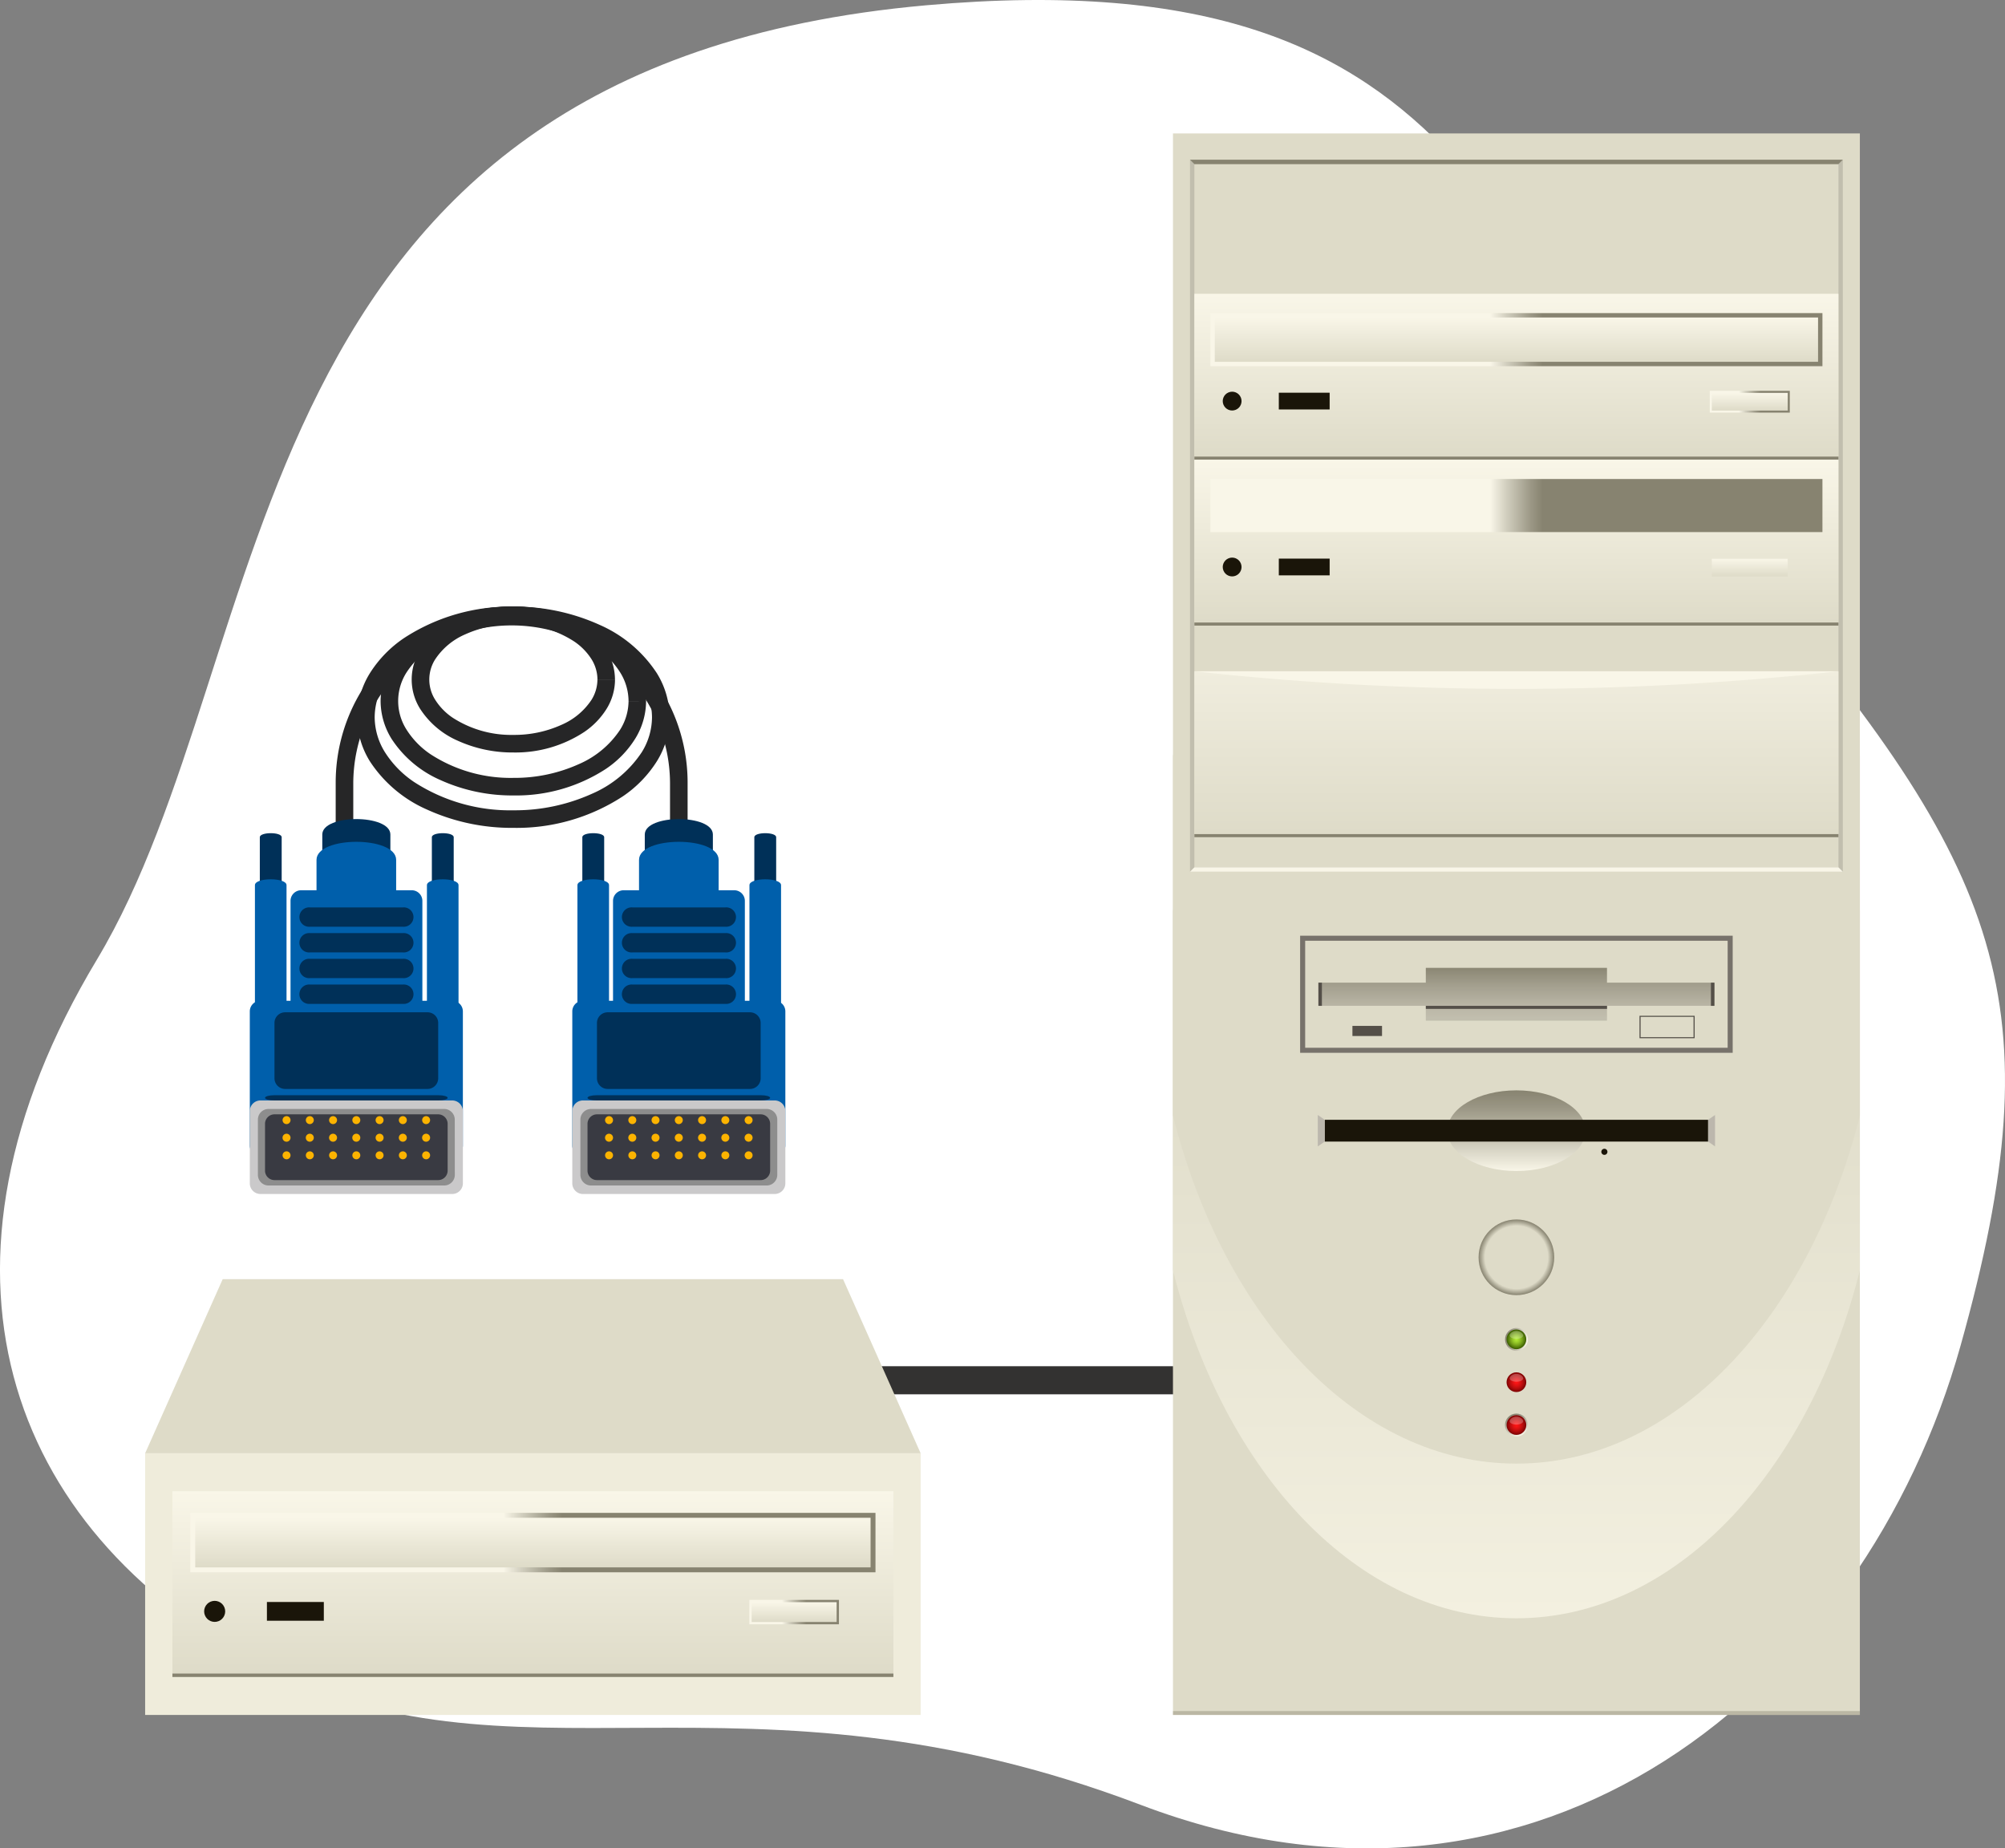 <svg xmlns="http://www.w3.org/2000/svg" xmlns:xlink="http://www.w3.org/1999/xlink" width="222.07" height="204.703" viewBox="0 0 222.07 204.703">
  <rect x="0" y="0" width="222.07" height="204.703" fill="#808080" stroke="none"/>
  <defs>
    <clipPath id="clip-path">
      <rect id="Rectángulo_373914" data-name="Rectángulo 373914" width="147.973" height="48.26" fill="none"/>
    </clipPath>
    <linearGradient id="linear-gradient" x1="0.5" x2="0.5" y2="1" gradientUnits="objectBoundingBox">
      <stop offset="0" stop-color="#f9f6e8"/>
      <stop offset="1" stop-color="#dedbc8"/>
    </linearGradient>
    <linearGradient id="linear-gradient-2" x1="0.5" y1="0.457" x2="0.5" y2="0.543" gradientUnits="objectBoundingBox">
      <stop offset="0" stop-color="#878370"/>
      <stop offset="0.22" stop-color="#9b9785"/>
      <stop offset="0.67" stop-color="#cfccbc"/>
      <stop offset="1" stop-color="#f9f6e8"/>
    </linearGradient>
    <linearGradient id="linear-gradient-3" x1="0.5" y1="0" x2="0.5" y2="1" xlink:href="#linear-gradient"/>
    <linearGradient id="linear-gradient-4" x1="0.5" y1="0.364" x2="0.5" y2="0.636" xlink:href="#linear-gradient-2"/>
    <linearGradient id="linear-gradient-6" x1="0.5" y1="1" x2="0.5" gradientUnits="objectBoundingBox">
      <stop offset="0" stop-color="#f3f0e0"/>
      <stop offset="0.58" stop-color="#dedbc8"/>
    </linearGradient>
    <linearGradient id="linear-gradient-7" x1="-1.674" y1="-0.049" x2="-1.674" y2="0.95" gradientUnits="objectBoundingBox">
      <stop offset="0" stop-color="#878370"/>
      <stop offset="0.38" stop-color="#a39f8e"/>
      <stop offset="0.76" stop-color="#b9b5a5"/>
      <stop offset="1" stop-color="#c1beae"/>
    </linearGradient>
    <linearGradient id="linear-gradient-8" x1="0.5" y1="0" x2="0.5" y2="1" xlink:href="#linear-gradient-2"/>
    <radialGradient id="radial-gradient" cx="0.5" cy="0.5" r="0.5" gradientTransform="translate(0.229 -0.153) rotate(22.5)" gradientUnits="objectBoundingBox">
      <stop offset="0" stop-color="#b2ea36"/>
      <stop offset="0.13" stop-color="#aae132"/>
      <stop offset="0.33" stop-color="#97ca2a"/>
      <stop offset="0.59" stop-color="#78a41b"/>
      <stop offset="0.88" stop-color="#4c7108"/>
      <stop offset="1" stop-color="#3a5b00"/>
    </radialGradient>
    <radialGradient id="radial-gradient-2" cx="0.5" cy="0.5" r="0.5" gradientUnits="objectBoundingBox">
      <stop offset="0" stop-color="#ff1717"/>
      <stop offset="0.14" stop-color="#f61515"/>
      <stop offset="0.35" stop-color="#df1212"/>
      <stop offset="0.63" stop-color="#b90d0d"/>
      <stop offset="0.94" stop-color="#860505"/>
      <stop offset="1" stop-color="#7b0404"/>
    </radialGradient>
    <radialGradient id="radial-gradient-4" cx="0.5" cy="0.5" r="0.5" gradientUnits="objectBoundingBox">
      <stop offset="0.83" stop-color="#dedbc8"/>
      <stop offset="1" stop-color="#878370"/>
    </radialGradient>
    <linearGradient id="linear-gradient-15" x1="0.5" y1="0.364" x2="0.5" y2="0.636" xlink:href="#linear-gradient-2"/>
    <linearGradient id="linear-gradient-16" x1="0.5" y1="0" x2="0.5" y2="1" xlink:href="#linear-gradient"/>
    <linearGradient id="linear-gradient-22" x1="0.5" x2="0.5" y2="1" gradientUnits="objectBoundingBox">
      <stop offset="0" stop-color="#f0edde"/>
      <stop offset="1" stop-color="#dedbc8"/>
    </linearGradient>
    <linearGradient id="linear-gradient-23" x1="0.5" y1="0" x2="0.5" y2="1" xlink:href="#linear-gradient-2"/>
    <clipPath id="clip-path-2">
      <rect id="Rectángulo_373954" data-name="Rectángulo 373954" width="59.316" height="65.048" fill="none"/>
    </clipPath>
  </defs>
  <g id="Grupo_1070081" data-name="Grupo 1070081" transform="translate(-1145.417 -2912.649)">
    <path id="Trazado_815311" data-name="Trazado 815311" d="M102.587,21.636c62.625-5.579,62.726,29.752,90.943,62.67s34.256,47.837,23.618,85.784-46.479,67.689-90.822,50.836-69.744-.666-97.714-15.636-38.35-43.884-17.878-77.963S25.371,28.513,102.587,21.636Z" transform="translate(1145.415 2891.598)" fill="#fff"/>
    <g id="Grupo_1067911" data-name="Grupo 1067911" transform="translate(5.952 1.202)">
      <g id="Grupo_1067843" data-name="Grupo 1067843" transform="translate(1155.54 3053.111)">
        <rect id="Rectángulo_373911" data-name="Rectángulo 373911" width="72.782" height="3.111" transform="translate(75.192 9.64)" fill="#333231"/>
        <rect id="Rectángulo_373912" data-name="Rectángulo 373912" width="85.894" height="28.979" transform="translate(0 19.281)" fill="#efecdb"/>
        <path id="Trazado_813713" data-name="Trazado 813713" d="M8.589,0,0,19.281H85.894L77.3,0Z" transform="translate(0 0)" fill="#dedbc8"/>
        <g id="Grupo_1067879" data-name="Grupo 1067879" transform="translate(3.02 23.487)">
          <rect id="Rectángulo_373944" data-name="Rectángulo 373944" width="79.856" height="20.185" transform="translate(0 0)" fill="url(#linear-gradient)"/>
          <rect id="Rectángulo_373945" data-name="Rectángulo 373945" width="6.581" height="75.89" transform="translate(77.872 2.394) rotate(90)" fill="url(#linear-gradient-2)"/>
          <rect id="Rectángulo_373946" data-name="Rectángulo 373946" width="74.801" height="5.493" transform="translate(2.527 2.938)" fill="url(#linear-gradient-3)"/>
          <rect id="Rectángulo_373947" data-name="Rectángulo 373947" width="79.856" height="0.383" transform="translate(0 20.185)" fill="#878370"/>
          <ellipse id="Elipse_9058" data-name="Elipse 9058" cx="1.166" cy="1.166" rx="1.166" ry="1.166" transform="translate(3.158 12.672) rotate(-22.5)" fill="#1a1509"/>
          <rect id="Rectángulo_373948" data-name="Rectángulo 373948" width="6.303" height="2.077" transform="translate(10.468 12.264)" fill="#1a1509"/>
          <g id="Grupo_1067876" data-name="Grupo 1067876" transform="translate(63.901 12.03)">
            <rect id="Rectángulo_373949" data-name="Rectángulo 373949" width="2.704" height="9.923" transform="translate(9.923) rotate(90)" fill="url(#linear-gradient-4)"/>
            <rect id="Rectángulo_373950" data-name="Rectángulo 373950" width="9.411" height="2.192" transform="translate(0.256 0.256)" fill="url(#linear-gradient)"/>
          </g>
        </g>
      </g>
      <g id="Grupo_1067844" data-name="Grupo 1067844" transform="translate(1269.38 2926.224)">
        <path id="Trazado_814190" data-name="Trazado 814190" d="M0,0H76.081V175.148H0Z" transform="translate(0 0)" fill="#dedbc8"/>
        <rect id="Rectángulo_373928" data-name="Rectángulo 373928" width="76.081" height="0.432" transform="translate(0 174.716)" fill="#878370" opacity="0.4"/>
        <path id="Trazado_813861" data-name="Trazado 813861" d="M3113.94,1416.465v39.841c-5.635,22.482-20.541,38.545-38.04,38.545s-32.4-16.063-38.04-38.545v-39.841c5.636-22.481,20.541-38.545,38.04-38.545S3108.3,1393.984,3113.94,1416.465Z" transform="translate(-3037.859 -1330.409)" fill="url(#linear-gradient-6)"/>
        <path id="Trazado_813862" data-name="Trazado 813862" d="M3113.94,1139.885v39.841c-5.635,22.482-20.541,38.545-38.04,38.545s-32.4-16.063-38.04-38.545v-39.841c5.636-22.482,20.541-38.545,38.04-38.545S3108.3,1117.4,3113.94,1139.885Z" transform="translate(-3037.859 -1070.956)" fill="#dedbc8"/>
        <g id="Grupo_1067868" data-name="Grupo 1067868" transform="translate(14.085 88.85)">
          <rect id="Rectángulo_373929" data-name="Rectángulo 373929" width="47.91" height="12.968" transform="translate(0 0)" fill="#77726b"/>
          <rect id="Rectángulo_373930" data-name="Rectángulo 373930" width="46.793" height="11.851" transform="translate(0.559 0.559)" fill="#dedbc8"/>
          <path id="Trazado_813863" data-name="Trazado 813863" d="M3341.881,2104.6h-11.9v-1.641h-20.067v1.641h-11.9v2.566h11.9v1.643h20.067v-1.643h11.9Z" transform="translate(-3295.994 -2099.4)" fill="url(#linear-gradient-7)"/>
          <rect id="Rectángulo_373931" data-name="Rectángulo 373931" width="20.067" height="0.336" transform="translate(13.922 7.767)" fill="#544f48"/>
          <rect id="Rectángulo_373932" data-name="Rectángulo 373932" width="0.387" height="2.566" transform="translate(2.025 5.201)" fill="#544f48"/>
          <rect id="Rectángulo_373933" data-name="Rectángulo 373933" width="0.387" height="2.566" transform="translate(45.498 5.201)" fill="#544f48"/>
          <rect id="Rectángulo_373934" data-name="Rectángulo 373934" width="3.278" height="1.12" transform="translate(5.792 9.987)" fill="#544f48"/>
          <g id="Grupo_1067867" data-name="Grupo 1067867" transform="translate(37.588 8.869)">
            <rect id="Rectángulo_373935" data-name="Rectángulo 373935" width="6.109" height="2.482" fill="#544f48"/>
            <rect id="Rectángulo_373936" data-name="Rectángulo 373936" width="5.864" height="2.253" transform="translate(0.122 0.115)" fill="#dedbc8"/>
          </g>
        </g>
        <g id="Grupo_1067872" data-name="Grupo 1067872" transform="translate(36.383 132.104)">
          <g id="Grupo_1067869" data-name="Grupo 1067869" transform="translate(0.212 0)">
            <ellipse id="Elipse_9049" data-name="Elipse 9049" cx="1.268" cy="1.268" rx="1.268" ry="1.268" transform="translate(0 2.504) rotate(-80.78)" fill="url(#linear-gradient-8)"/>
            <ellipse id="Elipse_9050" data-name="Elipse 9050" cx="1.092" cy="1.092" rx="1.092" ry="1.092" transform="translate(0.018 0.855) rotate(-22.5)" fill="url(#radial-gradient)"/>
            <path id="Trazado_813864" data-name="Trazado 813864" d="M3641.541,2752.848c0,.207-.336.375-.75.375s-.75-.168-.75-.375.336-.5.75-.5S3641.541,2752.64,3641.541,2752.848Z" transform="translate(-3639.346 -2751.831)" fill="#fff" opacity="0.25"/>
          </g>
          <g id="Grupo_1067870" data-name="Grupo 1067870" transform="translate(0.212 4.747)">
            <ellipse id="Elipse_9051" data-name="Elipse 9051" cx="1.268" cy="1.268" rx="1.268" ry="1.268" transform="translate(0 2.504) rotate(-80.78)" fill="url(#linear-gradient-8)"/>
            <ellipse id="Elipse_9052" data-name="Elipse 9052" cx="1.092" cy="1.092" rx="1.092" ry="1.092" transform="translate(0.354 0.353)" fill="url(#radial-gradient-2)"/>
            <path id="Trazado_813865" data-name="Trazado 813865" d="M3641.541,2829.5c0,.208-.336.375-.75.375s-.75-.167-.75-.375.336-.5.75-.5S3641.541,2829.291,3641.541,2829.5Z" transform="translate(-3639.346 -2828.481)" fill="#fff" opacity="0.25"/>
          </g>
          <g id="Grupo_1067871" data-name="Grupo 1067871" transform="translate(0 9.281)">
            <ellipse id="Elipse_9053" data-name="Elipse 9053" cx="1.268" cy="1.268" rx="1.268" ry="1.268" transform="translate(0 0.971) rotate(-22.5)" fill="url(#linear-gradient-8)"/>
            <ellipse id="Elipse_9054" data-name="Elipse 9054" cx="1.092" cy="1.092" rx="1.092" ry="1.092" transform="translate(0.566 0.564)" fill="url(#radial-gradient-2)"/>
            <path id="Trazado_813866" data-name="Trazado 813866" d="M3641.541,2906.138c0,.208-.336.376-.75.376s-.75-.168-.75-.376.336-.5.75-.5S3641.541,2905.93,3641.541,2906.138Z" transform="translate(-3639.134 -2904.91)" fill="#fff" opacity="0.25"/>
          </g>
        </g>
        <path id="Trazado_813867" data-name="Trazado 813867" d="M3140.646,736.5H3068.34V657.65h72.306Zm-71.82-.486h71.334V658.136h-71.334Z" transform="translate(-3066.453 -654.741)" fill="#c1beae"/>
        <g id="Grupo_1067873" data-name="Grupo 1067873" transform="translate(31.158 117.581)">
          <circle id="Elipse_9055" data-name="Elipse 9055" cx="4.867" cy="4.867" r="4.867" transform="translate(0 6.883) rotate(-45)" fill="url(#linear-gradient-8)"/>
          <ellipse id="Elipse_9056" data-name="Elipse 9056" cx="4.19" cy="4.19" rx="4.19" ry="4.19" transform="translate(2.692 2.694)" fill="url(#radial-gradient-4)"/>
        </g>
        <path id="Trazado_813868" data-name="Trazado 813868" d="M3068.34,657.65l.486.486h71.334l.486-.486Z" transform="translate(-3066.453 -654.741)" fill="#878370"/>
        <path id="Trazado_813869" data-name="Trazado 813869" d="M3140.646,1923.6l-.486-.486h-71.334l-.486.486Z" transform="translate(-3066.453 -1841.838)" fill="#f9f6e8"/>
        <g id="Grupo_1067875" data-name="Grupo 1067875" transform="translate(2.373 17.759)">
          <rect id="Rectángulo_373937" data-name="Rectángulo 373937" width="71.334" height="18.031" transform="translate(0 0)" fill="url(#linear-gradient)"/>
          <rect id="Rectángulo_373938" data-name="Rectángulo 373938" width="5.879" height="67.791" transform="translate(69.562 2.139) rotate(90)" fill="url(#linear-gradient-2)"/>
          <rect id="Rectángulo_373939" data-name="Rectángulo 373939" width="66.819" height="4.907" transform="translate(2.257 2.625)" fill="url(#linear-gradient)"/>
          <rect id="Rectángulo_373940" data-name="Rectángulo 373940" width="71.334" height="0.342" transform="translate(0 18.031)" fill="#878370"/>
          <ellipse id="Elipse_9057" data-name="Elipse 9057" cx="1.042" cy="1.042" rx="1.042" ry="1.042" transform="translate(2.821 11.321) rotate(-22.5)" fill="#1a1509"/>
          <rect id="Rectángulo_373941" data-name="Rectángulo 373941" width="5.63" height="1.855" transform="translate(9.351 10.956)" fill="#1a1509"/>
          <g id="Grupo_1067874" data-name="Grupo 1067874" transform="translate(57.082 10.746)">
            <rect id="Rectángulo_373942" data-name="Rectángulo 373942" width="2.416" height="8.865" transform="translate(8.865) rotate(90)" fill="url(#linear-gradient-15)"/>
            <rect id="Rectángulo_373943" data-name="Rectángulo 373943" width="8.407" height="1.958" transform="translate(0.228 0.229)" fill="url(#linear-gradient-16)"/>
          </g>
        </g>
        <g id="Grupo_1067877" data-name="Grupo 1067877" transform="translate(2.373 36.133)">
          <rect id="Rectángulo_373944-2" data-name="Rectángulo 373944" width="71.334" height="18.031" transform="translate(0 0)" fill="url(#linear-gradient)"/>
          <rect id="Rectángulo_373945-2" data-name="Rectángulo 373945" width="5.879" height="67.791" transform="translate(69.562 2.138) rotate(90)" fill="url(#linear-gradient-2)"/>
          <rect id="Rectángulo_373946-2" data-name="Rectángulo 373946" width="66.819" height="4.907" transform="translate(2.257 2.624)" fill="url(#linear-gradient-3)"/>
          <rect id="Rectángulo_373947-2" data-name="Rectángulo 373947" width="71.334" height="0.342" transform="translate(0 18.031)" fill="#878370"/>
          <ellipse id="Elipse_9058-2" data-name="Elipse 9058" cx="1.042" cy="1.042" rx="1.042" ry="1.042" transform="translate(2.821 11.32) rotate(-22.5)" fill="#1a1509"/>
          <rect id="Rectángulo_373948-2" data-name="Rectángulo 373948" width="5.63" height="1.855" transform="translate(9.351 10.955)" fill="#1a1509"/>
          <g id="Grupo_1067876-2" data-name="Grupo 1067876" transform="translate(57.082 10.746)">
            <rect id="Rectángulo_373949-2" data-name="Rectángulo 373949" width="2.416" height="8.865" transform="translate(8.865) rotate(90)" fill="url(#linear-gradient-4)"/>
            <rect id="Rectángulo_373950-2" data-name="Rectángulo 373950" width="8.407" height="1.958" transform="translate(0.229 0.229)" fill="url(#linear-gradient)"/>
          </g>
        </g>
        <rect id="Rectángulo_373951" data-name="Rectángulo 373951" width="71.334" height="18.031" transform="translate(2.373 59.565)" fill="url(#linear-gradient-22)"/>
        <rect id="Rectángulo_373952" data-name="Rectángulo 373952" width="71.334" height="0.342" transform="translate(2.373 77.597)" fill="#878370"/>
        <g id="Grupo_1067878" data-name="Grupo 1067878" transform="translate(16.042 105.976)">
          <ellipse id="Elipse_9059" data-name="Elipse 9059" cx="7.646" cy="4.467" rx="7.646" ry="4.467" transform="translate(14.351)" fill="url(#linear-gradient-23)"/>
          <rect id="Rectángulo_373953" data-name="Rectángulo 373953" width="42.472" height="2.413" transform="translate(0.762 3.261)" fill="#1a1509"/>
          <path id="Trazado_813870" data-name="Trazado 813870" d="M3995.851,2369.562v-3.482l-.762.533v2.414Z" transform="translate(-3951.856 -2363.354)" fill="#bcb7ad"/>
          <path id="Trazado_813871" data-name="Trazado 813871" d="M3296.929,2366.08v3.482l.763-.535v-2.414Z" transform="translate(-3296.929 -2363.354)" fill="#bcb7ad"/>
          <path id="Trazado_813872" data-name="Trazado 813872" d="M3804.736,2426.858a.338.338,0,1,1-.338-.338A.338.338,0,0,1,3804.736,2426.858Z" transform="translate(-3772.656 -2420.051)" fill="#1a1509"/>
        </g>
        <path id="Trazado_813873" data-name="Trazado 813873" d="M3147.534,1572.58a327.314,327.314,0,0,1-71.334,0Z" transform="translate(-3073.825 -1513.015)" fill="#f9f6e8"/>
      </g>
      <g id="Grupo_1067881" data-name="Grupo 1067881" transform="translate(1167.133 2978.63)">
        <g id="Grupo_1067880" data-name="Grupo 1067880" clip-path="url(#clip-path-2)">
          <path id="Trazado_813874" data-name="Trazado 813874" d="M48.518,42.12V19.488a17.542,17.542,0,0,1,35.083,0V42.12h1.947V19.488a19.489,19.489,0,0,0-38.978,0V42.12Z" transform="translate(-37.058 0)" fill="#262627"/>
          <path id="Trazado_813875" data-name="Trazado 813875" d="M99.354,10.456H98.38a6.03,6.03,0,0,1-.937,3.18,10.431,10.431,0,0,1-4.554,3.8,17.313,17.313,0,0,1-7.266,1.529,16.284,16.284,0,0,1-9.157-2.607A9.221,9.221,0,0,1,73.8,13.636a5.879,5.879,0,0,1,0-6.363,10.414,10.414,0,0,1,4.557-3.8,17.316,17.316,0,0,1,7.266-1.525,16.288,16.288,0,0,1,9.156,2.6,9.249,9.249,0,0,1,2.664,2.723,6.032,6.032,0,0,1,.937,3.183h1.947a7.983,7.983,0,0,0-1.224-4.2A12.322,12.322,0,0,0,93.712,1.71,19.2,19.2,0,0,0,85.623,0,18.2,18.2,0,0,0,75.361,2.95,11.18,11.18,0,0,0,72.14,6.255a8.011,8.011,0,0,0-1.222,4.2,8,8,0,0,0,1.222,4.2A12.337,12.337,0,0,0,77.533,19.2a19.252,19.252,0,0,0,8.09,1.71,18.186,18.186,0,0,0,10.263-2.95A11.155,11.155,0,0,0,99.1,14.653a7.978,7.978,0,0,0,1.224-4.2Z" transform="translate(-56.432 0)" fill="#262627"/>
          <path id="Trazado_813876" data-name="Trazado 813876" d="M91.825,12.248h-.974a7.374,7.374,0,0,1-1.139,3.883,12.583,12.583,0,0,1-5.5,4.588A20.782,20.782,0,0,1,75.5,22.555,19.547,19.547,0,0,1,64.5,19.421a11.213,11.213,0,0,1-3.222-3.29,7.4,7.4,0,0,1-1.143-3.883A7.391,7.391,0,0,1,61.28,8.369a12.567,12.567,0,0,1,5.5-4.59A20.809,20.809,0,0,1,75.5,1.948,19.539,19.539,0,0,1,86.489,5.077a11.168,11.168,0,0,1,3.223,3.292,7.371,7.371,0,0,1,1.139,3.879H92.8a9.327,9.327,0,0,0-1.427-4.9,14.526,14.526,0,0,0-6.336-5.336A22.719,22.719,0,0,0,75.5,0a21.474,21.474,0,0,0-12.1,3.473A13.159,13.159,0,0,0,59.618,7.35a9.356,9.356,0,0,0-1.427,4.9,9.344,9.344,0,0,0,1.427,4.9,14.5,14.5,0,0,0,6.336,5.334A22.654,22.654,0,0,0,75.5,24.5a21.5,21.5,0,0,0,12.1-3.477,13.143,13.143,0,0,0,3.776-3.875,9.32,9.32,0,0,0,1.427-4.9Z" transform="translate(-46.305)" fill="#262627"/>
          <path id="Trazado_813877" data-name="Trazado 813877" d="M109.331,8.077h-.974a4.277,4.277,0,0,1-.663,2.255,7.556,7.556,0,0,1-3.31,2.753,12.656,12.656,0,0,1-5.338,1.12A11.946,11.946,0,0,1,92.324,12.3,6.717,6.717,0,0,1,90.4,10.332a4.165,4.165,0,0,1,0-4.514,7.568,7.568,0,0,1,3.309-2.746,12.693,12.693,0,0,1,5.34-1.123,11.944,11.944,0,0,1,6.72,1.9,6.713,6.713,0,0,1,1.928,1.965,4.291,4.291,0,0,1,.663,2.26H110.3a6.219,6.219,0,0,0-.952-3.274,9.458,9.458,0,0,0-4.145-3.5A14.623,14.623,0,0,0,99.046,0a13.913,13.913,0,0,0-7.827,2.251A8.615,8.615,0,0,0,88.738,4.8a6.1,6.1,0,0,0,0,6.547,9.462,9.462,0,0,0,4.145,3.5,14.65,14.65,0,0,0,6.163,1.305,13.851,13.851,0,0,0,7.826-2.255,8.565,8.565,0,0,0,2.481-2.549,6.21,6.21,0,0,0,.952-3.272Z" transform="translate(-69.855)" fill="#262627"/>
          <path id="Trazado_813878" data-name="Trazado 813878" d="M98.7,123.279v9.462c0,.6,2.42.6,2.42,0v-9.462c0-.594-2.42-.594-2.42,0" transform="translate(-78.536 -97.744)" fill="#003058"/>
          <path id="Trazado_813879" data-name="Trazado 813879" d="M96.047,148.481v13.692c0,.86,3.5.86,3.5,0V148.481c0-.863-3.5-.863-3.5,0" transform="translate(-76.429 -117.637)" fill="#005fab"/>
          <path id="Trazado_813880" data-name="Trazado 813880" d="M5.43,123.279v9.462c0,.6,2.421.6,2.421,0v-9.462c0-.594-2.421-.594-2.421,0" transform="translate(-4.321 -97.744)" fill="#003058"/>
          <path id="Trazado_813881" data-name="Trazado 813881" d="M2.777,148.481v13.692c0,.86,3.5.86,3.5,0V148.481c0-.863-3.5-.863-3.5,0" transform="translate(-2.21 -117.637)" fill="#005fab"/>
          <path id="Trazado_813882" data-name="Trazado 813882" d="M22.422,166.011H19.113V154.949a1.178,1.178,0,0,0-1.175-1.176H5.686a1.178,1.178,0,0,0-1.176,1.176v11.062H1.175A1.177,1.177,0,0,0,0,167.186v14.876a1.178,1.178,0,0,0,1.175,1.174H22.422a1.178,1.178,0,0,0,1.177-1.174V167.186a1.177,1.177,0,0,0-1.177-1.174" transform="translate(0 -122.363)" fill="#005fab"/>
          <path id="Trazado_813883" data-name="Trazado 813883" d="M23.6,276.92a1.182,1.182,0,0,1-1.177,1.178H1.175A1.181,1.181,0,0,1,0,276.92v-8.005a1.181,1.181,0,0,1,1.175-1.177H22.421a1.182,1.182,0,0,1,1.177,1.177Z" transform="translate(0 -213.05)" fill="#cac9ca"/>
          <path id="Trazado_813884" data-name="Trazado 813884" d="M26.2,279.649a1.179,1.179,0,0,1-1.175,1.176H5.563a1.177,1.177,0,0,1-1.172-1.176v-6.126a1.175,1.175,0,0,1,1.172-1.174H25.02a1.177,1.177,0,0,1,1.175,1.174Z" transform="translate(-3.494 -216.718)" fill="#8d8d8d"/>
          <path id="Trazado_813885" data-name="Trazado 813885" d="M28.479,281.54a1.054,1.054,0,0,1-1.092,1.007H9.342a1.052,1.052,0,0,1-1.089-1.007v-5.267a1.056,1.056,0,0,1,1.089-1.011H27.387a1.057,1.057,0,0,1,1.092,1.011Z" transform="translate(-6.567 -219.037)" fill="#393a42"/>
          <path id="Trazado_813886" data-name="Trazado 813886" d="M46.849,121.922v-5.03c0-2.28-7.54-2.28-7.54,0v5.03Z" transform="translate(-31.28 -91.655)" fill="#003058"/>
          <path id="Trazado_813887" data-name="Trazado 813887" d="M44.995,135.4v-5.882c0-2.667-8.82-2.667-8.82,0V135.4Z" transform="translate(-28.786 -101.473)" fill="#005fab"/>
          <path id="Trazado_813888" data-name="Trazado 813888" d="M30.336,219.945H14.553a1.178,1.178,0,0,0-1.175,1.176v6.137a1.179,1.179,0,0,0,1.175,1.174H30.336a1.178,1.178,0,0,0,1.174-1.174v-6.137a1.177,1.177,0,0,0-1.174-1.176" transform="translate(-10.645 -175.019)" fill="#003058"/>
          <path id="Trazado_813889" data-name="Trazado 813889" d="M28.078,207.038h10.28a1.075,1.075,0,1,0,0-2.14H28.078a1.075,1.075,0,1,0,0,2.14" transform="translate(-21.407 -163.046)" fill="#003058"/>
          <path id="Trazado_813890" data-name="Trazado 813890" d="M28.078,193.1h10.28a1.074,1.074,0,1,0,0-2.138H28.078a1.074,1.074,0,1,0,0,2.138" transform="translate(-21.407 -151.959)" fill="#003058"/>
          <path id="Trazado_813891" data-name="Trazado 813891" d="M28.078,179.15h10.28a1.074,1.074,0,1,0,0-2.138H28.078a1.074,1.074,0,1,0,0,2.138" transform="translate(-21.407 -140.856)" fill="#003058"/>
          <path id="Trazado_813892" data-name="Trazado 813892" d="M28.078,165.2h10.28a1.074,1.074,0,1,0,0-2.138H28.078a1.074,1.074,0,1,0,0,2.138" transform="translate(-21.407 -129.752)" fill="#003058"/>
          <path id="Trazado_813893" data-name="Trazado 813893" d="M28.479,265.194c0,.161-.455.29-1.008.29H9.259c-.554,0-1.006-.129-1.006-.29s.452-.288,1.006-.288H27.471c.553,0,1.008.127,1.008.288" transform="translate(-6.567 -210.796)" fill="#003058"/>
          <path id="Trazado_813894" data-name="Trazado 813894" d="M18.21,277.129a.441.441,0,1,1,.44-.44.441.441,0,0,1-.44.44" transform="translate(-14.14 -219.821)" fill="#fcb300"/>
          <path id="Trazado_813895" data-name="Trazado 813895" d="M30.821,277.129a.441.441,0,1,1,.44-.44.443.443,0,0,1-.44.44" transform="translate(-24.174 -219.821)" fill="#fcb300"/>
          <path id="Trazado_813896" data-name="Trazado 813896" d="M43.435,277.129a.441.441,0,1,1,.442-.44.441.441,0,0,1-.442.44" transform="translate(-34.214 -219.821)" fill="#fcb300"/>
          <path id="Trazado_813897" data-name="Trazado 813897" d="M56.046,277.129a.441.441,0,1,1,.44-.44.442.442,0,0,1-.44.44" transform="translate(-44.248 -219.821)" fill="#fcb300"/>
          <path id="Trazado_813898" data-name="Trazado 813898" d="M68.657,277.129a.441.441,0,1,1,.439-.44.442.442,0,0,1-.439.44" transform="translate(-54.281 -219.821)" fill="#fcb300"/>
          <path id="Trazado_813899" data-name="Trazado 813899" d="M81.272,277.129a.441.441,0,1,1,.44-.44.443.443,0,0,1-.44.44" transform="translate(-64.321 -219.821)" fill="#fcb300"/>
          <path id="Trazado_813900" data-name="Trazado 813900" d="M93.889,277.129a.441.441,0,1,1,.441-.44.442.442,0,0,1-.441.44" transform="translate(-74.361 -219.821)" fill="#fcb300"/>
          <path id="Trazado_813901" data-name="Trazado 813901" d="M18.21,286.663a.443.443,0,1,1,.44-.442.445.445,0,0,1-.44.442" transform="translate(-14.14 -227.404)" fill="#fcb300"/>
          <path id="Trazado_813902" data-name="Trazado 813902" d="M30.821,286.663a.443.443,0,1,1,.44-.442.446.446,0,0,1-.44.442" transform="translate(-24.174 -227.404)" fill="#fcb300"/>
          <path id="Trazado_813903" data-name="Trazado 813903" d="M43.435,286.663a.443.443,0,1,1,.442-.442.444.444,0,0,1-.442.442" transform="translate(-34.214 -227.404)" fill="#fcb300"/>
          <path id="Trazado_813904" data-name="Trazado 813904" d="M56.046,286.663a.443.443,0,1,1,.44-.442.445.445,0,0,1-.44.442" transform="translate(-44.248 -227.404)" fill="#fcb300"/>
          <path id="Trazado_813905" data-name="Trazado 813905" d="M68.657,286.663a.443.443,0,0,1,0-.886.443.443,0,0,1,0,.886" transform="translate(-54.281 -227.404)" fill="#fcb300"/>
          <path id="Trazado_813906" data-name="Trazado 813906" d="M81.272,286.663a.443.443,0,1,1,.44-.442.446.446,0,0,1-.44.442" transform="translate(-64.321 -227.404)" fill="#fcb300"/>
          <path id="Trazado_813907" data-name="Trazado 813907" d="M93.889,286.663a.443.443,0,1,1,.441-.442.445.445,0,0,1-.441.442" transform="translate(-74.361 -227.404)" fill="#fcb300"/>
          <path id="Trazado_813908" data-name="Trazado 813908" d="M18.21,296.215a.44.44,0,1,1,.44-.44.44.44,0,0,1-.44.44" transform="translate(-14.14 -235.011)" fill="#fcb300"/>
          <path id="Trazado_813909" data-name="Trazado 813909" d="M30.821,296.215a.44.44,0,1,1,.44-.44.442.442,0,0,1-.44.44" transform="translate(-24.174 -235.011)" fill="#fcb300"/>
          <path id="Trazado_813910" data-name="Trazado 813910" d="M43.435,296.215a.44.44,0,1,1,.442-.44.44.44,0,0,1-.442.44" transform="translate(-34.214 -235.011)" fill="#fcb300"/>
          <path id="Trazado_813911" data-name="Trazado 813911" d="M56.046,296.215a.44.44,0,1,1,.44-.44.441.441,0,0,1-.44.44" transform="translate(-44.248 -235.011)" fill="#fcb300"/>
          <path id="Trazado_813912" data-name="Trazado 813912" d="M68.657,296.215a.44.44,0,1,1,.439-.44.441.441,0,0,1-.439.44" transform="translate(-54.281 -235.011)" fill="#fcb300"/>
          <path id="Trazado_813913" data-name="Trazado 813913" d="M81.272,296.215a.44.44,0,1,1,.44-.44.442.442,0,0,1-.44.44" transform="translate(-64.321 -235.011)" fill="#fcb300"/>
          <path id="Trazado_813914" data-name="Trazado 813914" d="M93.889,296.215a.44.44,0,1,1,.441-.44.441.441,0,0,1-.441.44" transform="translate(-74.361 -235.011)" fill="#fcb300"/>
          <path id="Trazado_813915" data-name="Trazado 813915" d="M273.574,123.279v9.462c0,.6,2.419.6,2.419,0v-9.462c0-.594-2.419-.594-2.419,0" transform="translate(-217.694 -97.744)" fill="#003058"/>
          <path id="Trazado_813916" data-name="Trazado 813916" d="M270.93,148.481v13.692c0,.86,3.5.86,3.5,0V148.481c0-.863-3.5-.863-3.5,0" transform="translate(-215.59 -117.637)" fill="#005fab"/>
          <path id="Trazado_813917" data-name="Trazado 813917" d="M180.3,123.279v9.462c0,.6,2.42.6,2.42,0v-9.462c0-.594-2.42-.594-2.42,0" transform="translate(-143.47 -97.744)" fill="#003058"/>
          <path id="Trazado_813918" data-name="Trazado 813918" d="M177.652,148.481v13.692c0,.86,3.5.86,3.5,0V148.481c0-.863-3.5-.863-3.5,0" transform="translate(-141.365 -117.637)" fill="#005fab"/>
          <path id="Trazado_813919" data-name="Trazado 813919" d="M197.287,166.011h-3.31V154.949a1.176,1.176,0,0,0-1.174-1.176H180.55a1.177,1.177,0,0,0-1.174,1.176v11.062h-3.337a1.178,1.178,0,0,0-1.175,1.174v14.876a1.179,1.179,0,0,0,1.175,1.174h21.248a1.177,1.177,0,0,0,1.175-1.174V167.186a1.176,1.176,0,0,0-1.175-1.174" transform="translate(-139.146 -122.363)" fill="#005fab"/>
          <path id="Trazado_813920" data-name="Trazado 813920" d="M198.462,276.92a1.181,1.181,0,0,1-1.176,1.178H176.038a1.182,1.182,0,0,1-1.175-1.178v-8.005a1.182,1.182,0,0,1,1.175-1.177h21.248a1.18,1.18,0,0,1,1.176,1.177Z" transform="translate(-139.146 -213.05)" fill="#cac9ca"/>
          <path id="Trazado_813921" data-name="Trazado 813921" d="M201.061,279.649a1.179,1.179,0,0,1-1.176,1.176H180.429a1.18,1.18,0,0,1-1.175-1.176v-6.126a1.178,1.178,0,0,1,1.175-1.174h19.456a1.177,1.177,0,0,1,1.176,1.174Z" transform="translate(-142.64 -216.718)" fill="#8d8d8d"/>
          <path id="Trazado_813922" data-name="Trazado 813922" d="M203.348,281.54a1.055,1.055,0,0,1-1.091,1.007H184.211a1.053,1.053,0,0,1-1.09-1.007v-5.267a1.056,1.056,0,0,1,1.09-1.011h18.046a1.058,1.058,0,0,1,1.091,1.011Z" transform="translate(-145.717 -219.037)" fill="#393a42"/>
          <path id="Trazado_813923" data-name="Trazado 813923" d="M221.714,121.922v-5.03c0-2.28-7.542-2.28-7.542,0v5.03Z" transform="translate(-170.425 -91.655)" fill="#003058"/>
          <path id="Trazado_813924" data-name="Trazado 813924" d="M219.869,135.4v-5.882c0-2.667-8.818-2.667-8.818,0V135.4Z" transform="translate(-167.942 -101.473)" fill="#005fab"/>
          <path id="Trazado_813925" data-name="Trazado 813925" d="M205.2,219.945H189.417a1.18,1.18,0,0,0-1.175,1.176v6.137a1.181,1.181,0,0,0,1.175,1.174H205.2a1.179,1.179,0,0,0,1.173-1.174v-6.137a1.178,1.178,0,0,0-1.173-1.176" transform="translate(-149.792 -175.019)" fill="#003058"/>
          <path id="Trazado_813926" data-name="Trazado 813926" d="M202.952,207.038h10.28a1.075,1.075,0,1,0,0-2.14h-10.28a1.075,1.075,0,1,0,0,2.14" transform="translate(-160.562 -163.046)" fill="#003058"/>
          <path id="Trazado_813927" data-name="Trazado 813927" d="M202.952,193.1h10.28a1.074,1.074,0,1,0,0-2.138h-10.28a1.074,1.074,0,1,0,0,2.138" transform="translate(-160.562 -151.959)" fill="#003058"/>
          <path id="Trazado_813928" data-name="Trazado 813928" d="M202.952,179.15h10.28a1.074,1.074,0,1,0,0-2.138h-10.28a1.074,1.074,0,1,0,0,2.138" transform="translate(-160.562 -140.856)" fill="#003058"/>
          <path id="Trazado_813929" data-name="Trazado 813929" d="M202.952,165.2h10.28a1.074,1.074,0,1,0,0-2.138h-10.28a1.074,1.074,0,1,0,0,2.138" transform="translate(-160.562 -129.752)" fill="#003058"/>
          <path id="Trazado_813930" data-name="Trazado 813930" d="M203.348,265.194c0,.161-.454.29-1.009.29h-18.21c-.555,0-1.008-.129-1.008-.29s.453-.288,1.008-.288h18.21c.554,0,1.009.127,1.009.288" transform="translate(-145.717 -210.796)" fill="#003058"/>
          <path id="Trazado_813931" data-name="Trazado 813931" d="M193.077,277.129a.441.441,0,1,1,.442-.44.441.441,0,0,1-.442.44" transform="translate(-153.289 -219.821)" fill="#fcb300"/>
          <path id="Trazado_813932" data-name="Trazado 813932" d="M205.7,277.129a.441.441,0,1,1,.44-.44.441.441,0,0,1-.44.44" transform="translate(-163.332 -219.821)" fill="#fcb300"/>
          <path id="Trazado_813933" data-name="Trazado 813933" d="M218.307,277.129a.441.441,0,1,1,.439-.44.441.441,0,0,1-.439.44" transform="translate(-173.366 -219.821)" fill="#fcb300"/>
          <path id="Trazado_813934" data-name="Trazado 813934" d="M230.917,277.129a.441.441,0,1,1,.44-.44.441.441,0,0,1-.44.44" transform="translate(-183.4 -219.821)" fill="#fcb300"/>
          <path id="Trazado_813935" data-name="Trazado 813935" d="M243.53,277.129a.441.441,0,1,1,.44-.44.441.441,0,0,1-.44.44" transform="translate(-193.437 -219.821)" fill="#fcb300"/>
          <path id="Trazado_813936" data-name="Trazado 813936" d="M256.137,277.129a.441.441,0,1,1,.441-.44.443.443,0,0,1-.441.44" transform="translate(-203.467 -219.821)" fill="#fcb300"/>
          <path id="Trazado_813937" data-name="Trazado 813937" d="M268.757,277.129a.441.441,0,1,1,.442-.44.442.442,0,0,1-.442.44" transform="translate(-213.511 -219.821)" fill="#fcb300"/>
          <path id="Trazado_813938" data-name="Trazado 813938" d="M193.077,286.663a.443.443,0,1,1,.442-.442.445.445,0,0,1-.442.442" transform="translate(-153.289 -227.404)" fill="#fcb300"/>
          <path id="Trazado_813939" data-name="Trazado 813939" d="M205.7,286.663a.443.443,0,1,1,.44-.442.445.445,0,0,1-.44.442" transform="translate(-163.332 -227.404)" fill="#fcb300"/>
          <path id="Trazado_813940" data-name="Trazado 813940" d="M218.307,286.663a.443.443,0,1,1,.439-.442.444.444,0,0,1-.439.442" transform="translate(-173.366 -227.404)" fill="#fcb300"/>
          <path id="Trazado_813941" data-name="Trazado 813941" d="M230.917,286.663a.443.443,0,1,1,.44-.442.444.444,0,0,1-.44.442" transform="translate(-183.4 -227.404)" fill="#fcb300"/>
          <path id="Trazado_813942" data-name="Trazado 813942" d="M243.53,286.663a.443.443,0,1,1,.44-.442.445.445,0,0,1-.44.442" transform="translate(-193.437 -227.404)" fill="#fcb300"/>
          <path id="Trazado_813943" data-name="Trazado 813943" d="M256.137,286.663a.443.443,0,1,1,.441-.442.446.446,0,0,1-.441.442" transform="translate(-203.467 -227.404)" fill="#fcb300"/>
          <path id="Trazado_813944" data-name="Trazado 813944" d="M268.757,286.663a.443.443,0,1,1,.442-.442.446.446,0,0,1-.442.442" transform="translate(-213.511 -227.404)" fill="#fcb300"/>
          <path id="Trazado_813945" data-name="Trazado 813945" d="M193.077,296.215a.44.44,0,1,1,.442-.44.44.44,0,0,1-.442.44" transform="translate(-153.289 -235.011)" fill="#fcb300"/>
          <path id="Trazado_813946" data-name="Trazado 813946" d="M205.7,296.215a.44.44,0,1,1,.44-.44.44.44,0,0,1-.44.44" transform="translate(-163.332 -235.011)" fill="#fcb300"/>
          <path id="Trazado_813947" data-name="Trazado 813947" d="M218.307,296.215a.44.44,0,1,1,.439-.44.44.44,0,0,1-.439.44" transform="translate(-173.366 -235.011)" fill="#fcb300"/>
          <path id="Trazado_813948" data-name="Trazado 813948" d="M230.917,296.215a.44.44,0,1,1,.44-.44.44.44,0,0,1-.44.44" transform="translate(-183.4 -235.011)" fill="#fcb300"/>
          <path id="Trazado_813949" data-name="Trazado 813949" d="M243.53,296.215a.44.44,0,1,1,.44-.44.44.44,0,0,1-.44.44" transform="translate(-193.437 -235.011)" fill="#fcb300"/>
          <path id="Trazado_813950" data-name="Trazado 813950" d="M256.137,296.215a.44.44,0,1,1,.441-.44.442.442,0,0,1-.441.44" transform="translate(-203.467 -235.011)" fill="#fcb300"/>
          <path id="Trazado_813951" data-name="Trazado 813951" d="M268.757,296.215a.44.44,0,1,1,.442-.44.441.441,0,0,1-.442.44" transform="translate(-213.511 -235.011)" fill="#fcb300"/>
        </g>
      </g>
    </g>
  </g>
</svg>
